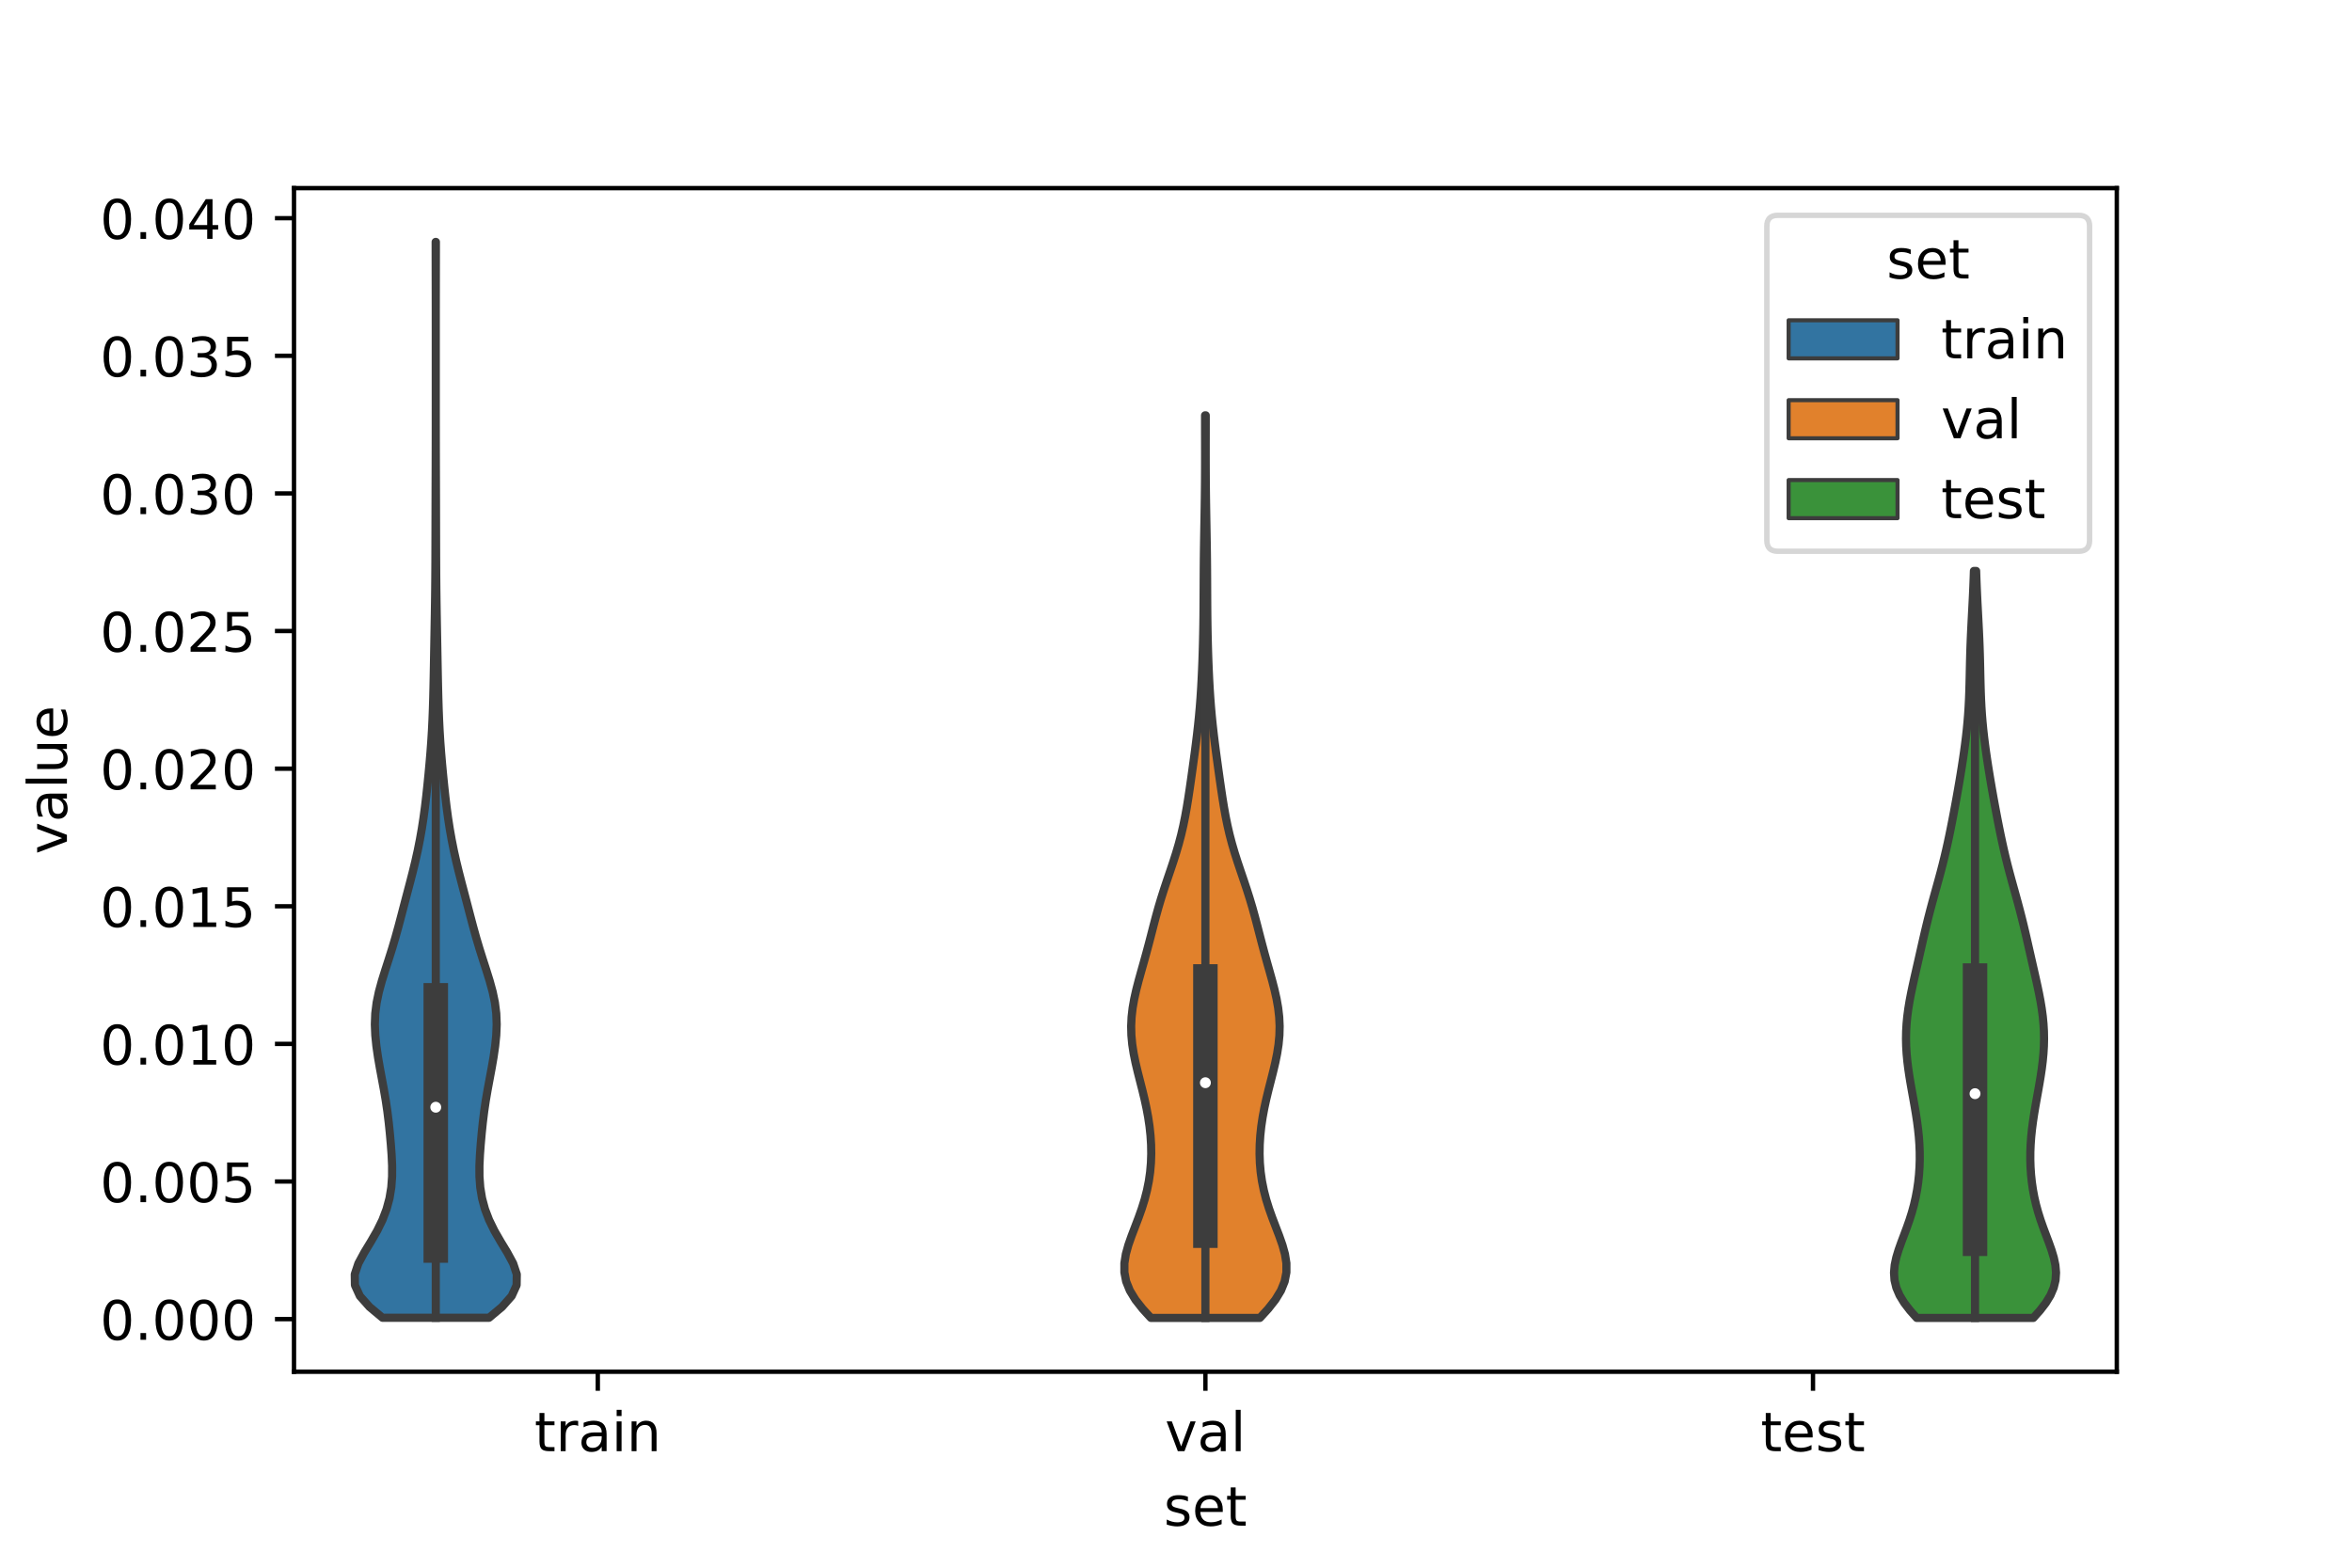 <?xml version="1.0" encoding="utf-8" standalone="no"?>
<!DOCTYPE svg PUBLIC "-//W3C//DTD SVG 1.1//EN"
  "http://www.w3.org/Graphics/SVG/1.1/DTD/svg11.dtd">
<!-- Created with matplotlib (https://matplotlib.org/) -->
<svg height="288pt" version="1.1" viewBox="0 0 432 288" width="432pt" xmlns="http://www.w3.org/2000/svg" xmlns:xlink="http://www.w3.org/1999/xlink">
 <defs>
  <style type="text/css">*{stroke-linecap:butt;stroke-linejoin:round;}</style>
 </defs>
 <g id="figure_1">
  <g id="patch_1">
   <path d="M 0 288 
L 432 288 
L 432 0 
L 0 0 
z
" style="fill:#ffffff;"/>
  </g>
  <g id="axes_1">
   <g id="patch_2">
    <path d="M 54 252 
L 388.8 252 
L 388.8 34.56 
L 54 34.56 
z
" style="fill:#ffffff;"/>
   </g>
   <g id="PolyCollection_1">
    <defs>
     <path d="M 89.821 -45.912 
L 70.259 -45.912 
L 67.872 -47.908 
L 66.1 -49.905 
L 65.191 -51.901 
L 65.16 -53.897 
L 65.825 -55.894 
L 66.901 -57.89 
L 68.115 -59.887 
L 69.267 -61.883 
L 70.245 -63.879 
L 71.006 -65.876 
L 71.543 -67.872 
L 71.871 -69.869 
L 72.017 -71.865 
L 72.021 -73.861 
L 71.928 -75.858 
L 71.779 -77.854 
L 71.6 -79.851 
L 71.393 -81.847 
L 71.147 -83.844 
L 70.851 -85.84 
L 70.508 -87.836 
L 70.137 -89.833 
L 69.766 -91.829 
L 69.422 -93.826 
L 69.134 -95.822 
L 68.931 -97.818 
L 68.851 -99.815 
L 68.927 -101.811 
L 69.178 -103.808 
L 69.595 -105.804 
L 70.14 -107.8 
L 70.762 -109.797 
L 71.407 -111.793 
L 72.036 -113.79 
L 72.628 -115.786 
L 73.182 -117.783 
L 73.71 -119.779 
L 74.231 -121.775 
L 74.756 -123.772 
L 75.282 -125.768 
L 75.797 -127.765 
L 76.283 -129.761 
L 76.728 -131.757 
L 77.125 -133.754 
L 77.477 -135.75 
L 77.785 -137.747 
L 78.054 -139.743 
L 78.291 -141.739 
L 78.506 -143.736 
L 78.705 -145.732 
L 78.891 -147.729 
L 79.061 -149.725 
L 79.21 -151.721 
L 79.334 -153.718 
L 79.432 -155.714 
L 79.51 -157.711 
L 79.571 -159.707 
L 79.62 -161.704 
L 79.662 -163.7 
L 79.7 -165.696 
L 79.736 -167.693 
L 79.772 -169.689 
L 79.808 -171.686 
L 79.844 -173.682 
L 79.879 -175.678 
L 79.91 -177.675 
L 79.935 -179.671 
L 79.954 -181.668 
L 79.967 -183.664 
L 79.977 -185.66 
L 79.983 -187.657 
L 79.988 -189.653 
L 79.993 -191.65 
L 79.998 -193.646 
L 80.003 -195.643 
L 80.009 -197.639 
L 80.015 -199.635 
L 80.022 -201.632 
L 80.028 -203.628 
L 80.033 -205.625 
L 80.036 -207.621 
L 80.038 -209.617 
L 80.039 -211.614 
L 80.04 -213.61 
L 80.04 -215.607 
L 80.04 -217.603 
L 80.04 -219.599 
L 80.04 -221.596 
L 80.04 -223.592 
L 80.04 -225.589 
L 80.04 -227.585 
L 80.039 -229.581 
L 80.038 -231.578 
L 80.036 -233.574 
L 80.032 -235.571 
L 80.028 -237.567 
L 80.024 -239.564 
L 80.021 -241.56 
L 80.019 -243.556 
L 80.061 -243.556 
L 80.061 -243.556 
L 80.059 -241.56 
L 80.056 -239.564 
L 80.052 -237.567 
L 80.048 -235.571 
L 80.044 -233.574 
L 80.042 -231.578 
L 80.041 -229.581 
L 80.04 -227.585 
L 80.04 -225.589 
L 80.04 -223.592 
L 80.04 -221.596 
L 80.04 -219.599 
L 80.04 -217.603 
L 80.04 -215.607 
L 80.04 -213.61 
L 80.041 -211.614 
L 80.042 -209.617 
L 80.044 -207.621 
L 80.047 -205.625 
L 80.052 -203.628 
L 80.058 -201.632 
L 80.065 -199.635 
L 80.071 -197.639 
L 80.077 -195.643 
L 80.082 -193.646 
L 80.087 -191.65 
L 80.092 -189.653 
L 80.097 -187.657 
L 80.103 -185.66 
L 80.113 -183.664 
L 80.126 -181.668 
L 80.145 -179.671 
L 80.17 -177.675 
L 80.201 -175.678 
L 80.236 -173.682 
L 80.272 -171.686 
L 80.308 -169.689 
L 80.344 -167.693 
L 80.38 -165.696 
L 80.418 -163.7 
L 80.46 -161.704 
L 80.509 -159.707 
L 80.57 -157.711 
L 80.648 -155.714 
L 80.746 -153.718 
L 80.87 -151.721 
L 81.019 -149.725 
L 81.189 -147.729 
L 81.375 -145.732 
L 81.574 -143.736 
L 81.789 -141.739 
L 82.026 -139.743 
L 82.295 -137.747 
L 82.603 -135.75 
L 82.955 -133.754 
L 83.352 -131.757 
L 83.797 -129.761 
L 84.283 -127.765 
L 84.798 -125.768 
L 85.324 -123.772 
L 85.849 -121.775 
L 86.37 -119.779 
L 86.898 -117.783 
L 87.452 -115.786 
L 88.044 -113.79 
L 88.673 -111.793 
L 89.318 -109.797 
L 89.94 -107.8 
L 90.485 -105.804 
L 90.902 -103.808 
L 91.153 -101.811 
L 91.229 -99.815 
L 91.149 -97.818 
L 90.946 -95.822 
L 90.658 -93.826 
L 90.314 -91.829 
L 89.943 -89.833 
L 89.572 -87.836 
L 89.229 -85.84 
L 88.933 -83.844 
L 88.687 -81.847 
L 88.48 -79.851 
L 88.301 -77.854 
L 88.152 -75.858 
L 88.059 -73.861 
L 88.063 -71.865 
L 88.209 -69.869 
L 88.537 -67.872 
L 89.074 -65.876 
L 89.835 -63.879 
L 90.813 -61.883 
L 91.965 -59.887 
L 93.179 -57.89 
L 94.255 -55.894 
L 94.92 -53.897 
L 94.889 -51.901 
L 93.98 -49.905 
L 92.208 -47.908 
L 89.821 -45.912 
z
" id="m0622075ce6" style="stroke:#3d3d3d;stroke-width:1.5;"/>
    </defs>
    <g clip-path="url(#pa94451544f)">
     <use style="fill:#3274a1;stroke:#3d3d3d;stroke-width:1.5;" x="0" xlink:href="#m0622075ce6" y="288"/>
    </g>
   </g>
   <g id="PolyCollection_2">
    <defs>
     <path d="M 231.411 -45.887 
L 211.389 -45.887 
L 209.859 -47.562 
L 208.542 -49.237 
L 207.521 -50.912 
L 206.844 -52.587 
L 206.52 -54.261 
L 206.52 -55.936 
L 206.789 -57.611 
L 207.255 -59.286 
L 207.844 -60.961 
L 208.486 -62.635 
L 209.125 -64.31 
L 209.719 -65.985 
L 210.241 -67.66 
L 210.673 -69.335 
L 211.01 -71.009 
L 211.25 -72.684 
L 211.396 -74.359 
L 211.452 -76.034 
L 211.425 -77.709 
L 211.319 -79.383 
L 211.14 -81.058 
L 210.892 -82.733 
L 210.581 -84.408 
L 210.217 -86.083 
L 209.813 -87.758 
L 209.386 -89.432 
L 208.961 -91.107 
L 208.564 -92.782 
L 208.223 -94.457 
L 207.963 -96.132 
L 207.806 -97.806 
L 207.764 -99.481 
L 207.842 -101.156 
L 208.034 -102.831 
L 208.329 -104.506 
L 208.705 -106.18 
L 209.138 -107.855 
L 209.603 -109.53 
L 210.076 -111.205 
L 210.541 -112.88 
L 210.99 -114.554 
L 211.426 -116.229 
L 211.857 -117.904 
L 212.298 -119.579 
L 212.763 -121.254 
L 213.261 -122.928 
L 213.793 -124.603 
L 214.351 -126.278 
L 214.921 -127.953 
L 215.483 -129.628 
L 216.018 -131.302 
L 216.51 -132.977 
L 216.952 -134.652 
L 217.34 -136.327 
L 217.681 -138.002 
L 217.982 -139.677 
L 218.254 -141.351 
L 218.506 -143.026 
L 218.747 -144.701 
L 218.982 -146.376 
L 219.213 -148.051 
L 219.439 -149.725 
L 219.657 -151.4 
L 219.863 -153.075 
L 220.053 -154.75 
L 220.224 -156.425 
L 220.373 -158.099 
L 220.502 -159.774 
L 220.612 -161.449 
L 220.704 -163.124 
L 220.783 -164.799 
L 220.851 -166.473 
L 220.908 -168.148 
L 220.956 -169.823 
L 220.994 -171.498 
L 221.024 -173.173 
L 221.046 -174.847 
L 221.06 -176.522 
L 221.07 -178.197 
L 221.078 -179.872 
L 221.086 -181.547 
L 221.096 -183.221 
L 221.111 -184.896 
L 221.131 -186.571 
L 221.156 -188.246 
L 221.184 -189.921 
L 221.214 -191.595 
L 221.244 -193.27 
L 221.272 -194.945 
L 221.297 -196.62 
L 221.316 -198.295 
L 221.331 -199.97 
L 221.34 -201.644 
L 221.344 -203.319 
L 221.345 -204.994 
L 221.343 -206.669 
L 221.34 -208.344 
L 221.339 -210.018 
L 221.339 -211.693 
L 221.461 -211.693 
L 221.461 -211.693 
L 221.461 -210.018 
L 221.46 -208.344 
L 221.457 -206.669 
L 221.455 -204.994 
L 221.456 -203.319 
L 221.46 -201.644 
L 221.469 -199.97 
L 221.484 -198.295 
L 221.503 -196.62 
L 221.528 -194.945 
L 221.556 -193.27 
L 221.586 -191.595 
L 221.616 -189.921 
L 221.644 -188.246 
L 221.669 -186.571 
L 221.689 -184.896 
L 221.704 -183.221 
L 221.714 -181.547 
L 221.722 -179.872 
L 221.73 -178.197 
L 221.74 -176.522 
L 221.754 -174.847 
L 221.776 -173.173 
L 221.806 -171.498 
L 221.844 -169.823 
L 221.892 -168.148 
L 221.949 -166.473 
L 222.017 -164.799 
L 222.096 -163.124 
L 222.188 -161.449 
L 222.298 -159.774 
L 222.427 -158.099 
L 222.576 -156.425 
L 222.747 -154.75 
L 222.937 -153.075 
L 223.143 -151.4 
L 223.361 -149.725 
L 223.587 -148.051 
L 223.818 -146.376 
L 224.053 -144.701 
L 224.294 -143.026 
L 224.546 -141.351 
L 224.818 -139.677 
L 225.119 -138.002 
L 225.46 -136.327 
L 225.848 -134.652 
L 226.29 -132.977 
L 226.782 -131.302 
L 227.317 -129.628 
L 227.879 -127.953 
L 228.449 -126.278 
L 229.007 -124.603 
L 229.539 -122.928 
L 230.037 -121.254 
L 230.502 -119.579 
L 230.943 -117.904 
L 231.374 -116.229 
L 231.81 -114.554 
L 232.259 -112.88 
L 232.724 -111.205 
L 233.197 -109.53 
L 233.662 -107.855 
L 234.095 -106.18 
L 234.471 -104.506 
L 234.766 -102.831 
L 234.958 -101.156 
L 235.036 -99.481 
L 234.994 -97.806 
L 234.837 -96.132 
L 234.577 -94.457 
L 234.236 -92.782 
L 233.839 -91.107 
L 233.414 -89.432 
L 232.987 -87.758 
L 232.583 -86.083 
L 232.219 -84.408 
L 231.908 -82.733 
L 231.66 -81.058 
L 231.481 -79.383 
L 231.375 -77.709 
L 231.348 -76.034 
L 231.404 -74.359 
L 231.55 -72.684 
L 231.79 -71.009 
L 232.127 -69.335 
L 232.559 -67.66 
L 233.081 -65.985 
L 233.675 -64.31 
L 234.314 -62.635 
L 234.956 -60.961 
L 235.545 -59.286 
L 236.011 -57.611 
L 236.28 -55.936 
L 236.28 -54.261 
L 235.956 -52.587 
L 235.279 -50.912 
L 234.258 -49.237 
L 232.941 -47.562 
L 231.411 -45.887 
z
" id="m1f9fba4e55" style="stroke:#3d3d3d;stroke-width:1.5;"/>
    </defs>
    <g clip-path="url(#pa94451544f)">
     <use style="fill:#e1812c;stroke:#3d3d3d;stroke-width:1.5;" x="0" xlink:href="#m1f9fba4e55" y="288"/>
    </g>
   </g>
   <g id="PolyCollection_3">
    <defs>
     <path d="M 373.468 -45.884 
L 352.052 -45.884 
L 350.816 -47.27 
L 349.751 -48.656 
L 348.906 -50.042 
L 348.311 -51.428 
L 347.973 -52.814 
L 347.88 -54.2 
L 348.001 -55.587 
L 348.295 -56.973 
L 348.712 -58.359 
L 349.204 -59.745 
L 349.727 -61.131 
L 350.244 -62.517 
L 350.731 -63.903 
L 351.168 -65.289 
L 351.548 -66.676 
L 351.867 -68.062 
L 352.126 -69.448 
L 352.327 -70.834 
L 352.473 -72.22 
L 352.566 -73.606 
L 352.608 -74.992 
L 352.6 -76.378 
L 352.544 -77.765 
L 352.443 -79.151 
L 352.3 -80.537 
L 352.121 -81.923 
L 351.911 -83.309 
L 351.68 -84.695 
L 351.435 -86.081 
L 351.185 -87.467 
L 350.94 -88.854 
L 350.71 -90.24 
L 350.503 -91.626 
L 350.33 -93.012 
L 350.198 -94.398 
L 350.113 -95.784 
L 350.082 -97.17 
L 350.107 -98.556 
L 350.188 -99.943 
L 350.323 -101.329 
L 350.509 -102.715 
L 350.738 -104.101 
L 351.003 -105.487 
L 351.293 -106.873 
L 351.599 -108.259 
L 351.913 -109.645 
L 352.23 -111.032 
L 352.545 -112.418 
L 352.859 -113.804 
L 353.173 -115.19 
L 353.492 -116.576 
L 353.821 -117.962 
L 354.162 -119.348 
L 354.518 -120.734 
L 354.887 -122.121 
L 355.267 -123.507 
L 355.653 -124.893 
L 356.036 -126.279 
L 356.412 -127.665 
L 356.774 -129.051 
L 357.119 -130.437 
L 357.446 -131.823 
L 357.756 -133.21 
L 358.051 -134.596 
L 358.333 -135.982 
L 358.606 -137.368 
L 358.871 -138.754 
L 359.13 -140.14 
L 359.382 -141.526 
L 359.628 -142.912 
L 359.867 -144.299 
L 360.098 -145.685 
L 360.321 -147.071 
L 360.534 -148.457 
L 360.736 -149.843 
L 360.924 -151.229 
L 361.097 -152.615 
L 361.251 -154.001 
L 361.384 -155.388 
L 361.496 -156.774 
L 361.586 -158.16 
L 361.656 -159.546 
L 361.709 -160.932 
L 361.749 -162.318 
L 361.782 -163.704 
L 361.811 -165.09 
L 361.843 -166.477 
L 361.88 -167.863 
L 361.925 -169.249 
L 361.98 -170.635 
L 362.042 -172.021 
L 362.111 -173.407 
L 362.183 -174.793 
L 362.256 -176.179 
L 362.328 -177.566 
L 362.395 -178.952 
L 362.455 -180.338 
L 362.509 -181.724 
L 362.556 -183.11 
L 362.964 -183.11 
L 362.964 -183.11 
L 363.011 -181.724 
L 363.065 -180.338 
L 363.125 -178.952 
L 363.192 -177.566 
L 363.264 -176.179 
L 363.337 -174.793 
L 363.409 -173.407 
L 363.478 -172.021 
L 363.54 -170.635 
L 363.595 -169.249 
L 363.64 -167.863 
L 363.677 -166.477 
L 363.709 -165.09 
L 363.738 -163.704 
L 363.771 -162.318 
L 363.811 -160.932 
L 363.864 -159.546 
L 363.934 -158.16 
L 364.024 -156.774 
L 364.136 -155.388 
L 364.269 -154.001 
L 364.423 -152.615 
L 364.596 -151.229 
L 364.784 -149.843 
L 364.986 -148.457 
L 365.199 -147.071 
L 365.422 -145.685 
L 365.653 -144.299 
L 365.892 -142.912 
L 366.138 -141.526 
L 366.39 -140.14 
L 366.649 -138.754 
L 366.914 -137.368 
L 367.187 -135.982 
L 367.469 -134.596 
L 367.764 -133.21 
L 368.074 -131.823 
L 368.401 -130.437 
L 368.746 -129.051 
L 369.108 -127.665 
L 369.484 -126.279 
L 369.867 -124.893 
L 370.253 -123.507 
L 370.633 -122.121 
L 371.002 -120.734 
L 371.358 -119.348 
L 371.699 -117.962 
L 372.028 -116.576 
L 372.347 -115.19 
L 372.661 -113.804 
L 372.975 -112.418 
L 373.29 -111.032 
L 373.607 -109.645 
L 373.921 -108.259 
L 374.227 -106.873 
L 374.517 -105.487 
L 374.782 -104.101 
L 375.011 -102.715 
L 375.197 -101.329 
L 375.332 -99.943 
L 375.413 -98.556 
L 375.438 -97.17 
L 375.407 -95.784 
L 375.322 -94.398 
L 375.19 -93.012 
L 375.017 -91.626 
L 374.81 -90.24 
L 374.58 -88.854 
L 374.335 -87.467 
L 374.085 -86.081 
L 373.84 -84.695 
L 373.609 -83.309 
L 373.399 -81.923 
L 373.22 -80.537 
L 373.077 -79.151 
L 372.976 -77.765 
L 372.92 -76.378 
L 372.912 -74.992 
L 372.954 -73.606 
L 373.047 -72.22 
L 373.193 -70.834 
L 373.394 -69.448 
L 373.653 -68.062 
L 373.972 -66.676 
L 374.352 -65.289 
L 374.789 -63.903 
L 375.276 -62.517 
L 375.793 -61.131 
L 376.316 -59.745 
L 376.808 -58.359 
L 377.225 -56.973 
L 377.519 -55.587 
L 377.64 -54.2 
L 377.547 -52.814 
L 377.209 -51.428 
L 376.614 -50.042 
L 375.769 -48.656 
L 374.704 -47.27 
L 373.468 -45.884 
z
" id="m6c5cd2574b" style="stroke:#3d3d3d;stroke-width:1.5;"/>
    </defs>
    <g clip-path="url(#pa94451544f)">
     <use style="fill:#3a923a;stroke:#3d3d3d;stroke-width:1.5;" x="0" xlink:href="#m6c5cd2574b" y="288"/>
    </g>
   </g>
   <g id="patch_3">
    <path clip-path="url(#pa94451544f)" d="M 109.8 242.334 
L 109.8 242.334 
L 109.8 242.334 
L 109.8 242.334 
z
" style="fill:#3274a1;stroke:#3d3d3d;stroke-linejoin:miter;stroke-width:0.75;"/>
   </g>
   <g id="patch_4">
    <path clip-path="url(#pa94451544f)" d="M 109.8 242.334 
L 109.8 242.334 
L 109.8 242.334 
L 109.8 242.334 
z
" style="fill:#e1812c;stroke:#3d3d3d;stroke-linejoin:miter;stroke-width:0.75;"/>
   </g>
   <g id="patch_5">
    <path clip-path="url(#pa94451544f)" d="M 109.8 242.334 
L 109.8 242.334 
L 109.8 242.334 
L 109.8 242.334 
z
" style="fill:#3a923a;stroke:#3d3d3d;stroke-linejoin:miter;stroke-width:0.75;"/>
   </g>
   <g id="matplotlib.axis_1">
    <g id="xtick_1">
     <g id="line2d_1">
      <defs>
       <path d="M 0 0 
L 0 3.5 
" id="m303610c704" style="stroke:#000000;stroke-width:0.8;"/>
      </defs>
      <g>
       <use style="stroke:#000000;stroke-width:0.8;" x="109.8" xlink:href="#m303610c704" y="252"/>
      </g>
     </g>
     <g id="text_1">
      <!-- train -->
      <g transform="translate(98.162 266.598)scale(0.1 -0.1)">
       <defs>
        <path d="M 18.312 70.219 
L 18.312 54.688 
L 36.812 54.688 
L 36.812 47.703 
L 18.312 47.703 
L 18.312 18.016 
Q 18.312 11.328 20.141 9.422 
Q 21.969 7.516 27.594 7.516 
L 36.812 7.516 
L 36.812 0 
L 27.594 0 
Q 17.188 0 13.234 3.875 
Q 9.281 7.766 9.281 18.016 
L 9.281 47.703 
L 2.688 47.703 
L 2.688 54.688 
L 9.281 54.688 
L 9.281 70.219 
z
" id="DejaVuSans-116"/>
        <path d="M 41.109 46.297 
Q 39.594 47.172 37.812 47.578 
Q 36.031 48 33.891 48 
Q 26.266 48 22.188 43.047 
Q 18.109 38.094 18.109 28.812 
L 18.109 0 
L 9.078 0 
L 9.078 54.688 
L 18.109 54.688 
L 18.109 46.188 
Q 20.953 51.172 25.484 53.578 
Q 30.031 56 36.531 56 
Q 37.453 56 38.578 55.875 
Q 39.703 55.766 41.062 55.516 
z
" id="DejaVuSans-114"/>
        <path d="M 34.281 27.484 
Q 23.391 27.484 19.188 25 
Q 14.984 22.516 14.984 16.5 
Q 14.984 11.719 18.141 8.906 
Q 21.297 6.109 26.703 6.109 
Q 34.188 6.109 38.703 11.406 
Q 43.219 16.703 43.219 25.484 
L 43.219 27.484 
z
M 52.203 31.203 
L 52.203 0 
L 43.219 0 
L 43.219 8.297 
Q 40.141 3.328 35.547 0.953 
Q 30.953 -1.422 24.312 -1.422 
Q 15.922 -1.422 10.953 3.297 
Q 6 8.016 6 15.922 
Q 6 25.141 12.172 29.828 
Q 18.359 34.516 30.609 34.516 
L 43.219 34.516 
L 43.219 35.406 
Q 43.219 41.609 39.141 45 
Q 35.062 48.391 27.688 48.391 
Q 23 48.391 18.547 47.266 
Q 14.109 46.141 10.016 43.891 
L 10.016 52.203 
Q 14.938 54.109 19.578 55.047 
Q 24.219 56 28.609 56 
Q 40.484 56 46.344 49.844 
Q 52.203 43.703 52.203 31.203 
z
" id="DejaVuSans-97"/>
        <path d="M 9.422 54.688 
L 18.406 54.688 
L 18.406 0 
L 9.422 0 
z
M 9.422 75.984 
L 18.406 75.984 
L 18.406 64.594 
L 9.422 64.594 
z
" id="DejaVuSans-105"/>
        <path d="M 54.891 33.016 
L 54.891 0 
L 45.906 0 
L 45.906 32.719 
Q 45.906 40.484 42.875 44.328 
Q 39.844 48.188 33.797 48.188 
Q 26.516 48.188 22.312 43.547 
Q 18.109 38.922 18.109 30.906 
L 18.109 0 
L 9.078 0 
L 9.078 54.688 
L 18.109 54.688 
L 18.109 46.188 
Q 21.344 51.125 25.703 53.562 
Q 30.078 56 35.797 56 
Q 45.219 56 50.047 50.172 
Q 54.891 44.344 54.891 33.016 
z
" id="DejaVuSans-110"/>
       </defs>
       <use xlink:href="#DejaVuSans-116"/>
       <use x="39.209" xlink:href="#DejaVuSans-114"/>
       <use x="80.322" xlink:href="#DejaVuSans-97"/>
       <use x="141.602" xlink:href="#DejaVuSans-105"/>
       <use x="169.385" xlink:href="#DejaVuSans-110"/>
      </g>
     </g>
    </g>
    <g id="xtick_2">
     <g id="line2d_2">
      <g>
       <use style="stroke:#000000;stroke-width:0.8;" x="221.4" xlink:href="#m303610c704" y="252"/>
      </g>
     </g>
     <g id="text_2">
      <!-- val -->
      <g transform="translate(213.988 266.598)scale(0.1 -0.1)">
       <defs>
        <path d="M 2.984 54.688 
L 12.5 54.688 
L 29.594 8.797 
L 46.688 54.688 
L 56.203 54.688 
L 35.688 0 
L 23.484 0 
z
" id="DejaVuSans-118"/>
        <path d="M 9.422 75.984 
L 18.406 75.984 
L 18.406 0 
L 9.422 0 
z
" id="DejaVuSans-108"/>
       </defs>
       <use xlink:href="#DejaVuSans-118"/>
       <use x="59.18" xlink:href="#DejaVuSans-97"/>
       <use x="120.459" xlink:href="#DejaVuSans-108"/>
      </g>
     </g>
    </g>
    <g id="xtick_3">
     <g id="line2d_3">
      <g>
       <use style="stroke:#000000;stroke-width:0.8;" x="333" xlink:href="#m303610c704" y="252"/>
      </g>
     </g>
     <g id="text_3">
      <!-- test -->
      <g transform="translate(323.398 266.598)scale(0.1 -0.1)">
       <defs>
        <path d="M 56.203 29.594 
L 56.203 25.203 
L 14.891 25.203 
Q 15.484 15.922 20.484 11.062 
Q 25.484 6.203 34.422 6.203 
Q 39.594 6.203 44.453 7.469 
Q 49.312 8.734 54.109 11.281 
L 54.109 2.781 
Q 49.266 0.734 44.188 -0.344 
Q 39.109 -1.422 33.891 -1.422 
Q 20.797 -1.422 13.156 6.188 
Q 5.516 13.812 5.516 26.812 
Q 5.516 40.234 12.766 48.109 
Q 20.016 56 32.328 56 
Q 43.359 56 49.781 48.891 
Q 56.203 41.797 56.203 29.594 
z
M 47.219 32.234 
Q 47.125 39.594 43.094 43.984 
Q 39.062 48.391 32.422 48.391 
Q 24.906 48.391 20.391 44.141 
Q 15.875 39.891 15.188 32.172 
z
" id="DejaVuSans-101"/>
        <path d="M 44.281 53.078 
L 44.281 44.578 
Q 40.484 46.531 36.375 47.5 
Q 32.281 48.484 27.875 48.484 
Q 21.188 48.484 17.844 46.438 
Q 14.5 44.391 14.5 40.281 
Q 14.5 37.156 16.891 35.375 
Q 19.281 33.594 26.516 31.984 
L 29.594 31.297 
Q 39.156 29.25 43.188 25.516 
Q 47.219 21.781 47.219 15.094 
Q 47.219 7.469 41.188 3.016 
Q 35.156 -1.422 24.609 -1.422 
Q 20.219 -1.422 15.453 -0.562 
Q 10.688 0.297 5.422 2 
L 5.422 11.281 
Q 10.406 8.688 15.234 7.391 
Q 20.062 6.109 24.812 6.109 
Q 31.156 6.109 34.562 8.281 
Q 37.984 10.453 37.984 14.406 
Q 37.984 18.062 35.516 20.016 
Q 33.062 21.969 24.703 23.781 
L 21.578 24.516 
Q 13.234 26.266 9.516 29.906 
Q 5.812 33.547 5.812 39.891 
Q 5.812 47.609 11.281 51.797 
Q 16.75 56 26.812 56 
Q 31.781 56 36.172 55.266 
Q 40.578 54.547 44.281 53.078 
z
" id="DejaVuSans-115"/>
       </defs>
       <use xlink:href="#DejaVuSans-116"/>
       <use x="39.209" xlink:href="#DejaVuSans-101"/>
       <use x="100.732" xlink:href="#DejaVuSans-115"/>
       <use x="152.832" xlink:href="#DejaVuSans-116"/>
      </g>
     </g>
    </g>
    <g id="text_4">
     <!-- set -->
     <g transform="translate(213.759 280.277)scale(0.1 -0.1)">
      <use xlink:href="#DejaVuSans-115"/>
      <use x="52.1" xlink:href="#DejaVuSans-101"/>
      <use x="113.623" xlink:href="#DejaVuSans-116"/>
     </g>
    </g>
   </g>
   <g id="matplotlib.axis_2">
    <g id="ytick_1">
     <g id="line2d_4">
      <defs>
       <path d="M 0 0 
L -3.5 0 
" id="m123968b1c6" style="stroke:#000000;stroke-width:0.8;"/>
      </defs>
      <g>
       <use style="stroke:#000000;stroke-width:0.8;" x="54" xlink:href="#m123968b1c6" y="242.334"/>
      </g>
     </g>
     <g id="text_5">
      <!-- 0.000 -->
      <g transform="translate(18.372 246.134)scale(0.1 -0.1)">
       <defs>
        <path d="M 31.781 66.406 
Q 24.172 66.406 20.328 58.906 
Q 16.5 51.422 16.5 36.375 
Q 16.5 21.391 20.328 13.891 
Q 24.172 6.391 31.781 6.391 
Q 39.453 6.391 43.281 13.891 
Q 47.125 21.391 47.125 36.375 
Q 47.125 51.422 43.281 58.906 
Q 39.453 66.406 31.781 66.406 
z
M 31.781 74.219 
Q 44.047 74.219 50.516 64.516 
Q 56.984 54.828 56.984 36.375 
Q 56.984 17.969 50.516 8.266 
Q 44.047 -1.422 31.781 -1.422 
Q 19.531 -1.422 13.062 8.266 
Q 6.594 17.969 6.594 36.375 
Q 6.594 54.828 13.062 64.516 
Q 19.531 74.219 31.781 74.219 
z
" id="DejaVuSans-48"/>
        <path d="M 10.688 12.406 
L 21 12.406 
L 21 0 
L 10.688 0 
z
" id="DejaVuSans-46"/>
       </defs>
       <use xlink:href="#DejaVuSans-48"/>
       <use x="63.623" xlink:href="#DejaVuSans-46"/>
       <use x="95.41" xlink:href="#DejaVuSans-48"/>
       <use x="159.033" xlink:href="#DejaVuSans-48"/>
       <use x="222.656" xlink:href="#DejaVuSans-48"/>
      </g>
     </g>
    </g>
    <g id="ytick_2">
     <g id="line2d_5">
      <g>
       <use style="stroke:#000000;stroke-width:0.8;" x="54" xlink:href="#m123968b1c6" y="217.053"/>
      </g>
     </g>
     <g id="text_6">
      <!-- 0.005 -->
      <g transform="translate(18.372 220.852)scale(0.1 -0.1)">
       <defs>
        <path d="M 10.797 72.906 
L 49.516 72.906 
L 49.516 64.594 
L 19.828 64.594 
L 19.828 46.734 
Q 21.969 47.469 24.109 47.828 
Q 26.266 48.188 28.422 48.188 
Q 40.625 48.188 47.75 41.5 
Q 54.891 34.812 54.891 23.391 
Q 54.891 11.625 47.562 5.094 
Q 40.234 -1.422 26.906 -1.422 
Q 22.312 -1.422 17.547 -0.641 
Q 12.797 0.141 7.719 1.703 
L 7.719 11.625 
Q 12.109 9.234 16.797 8.062 
Q 21.484 6.891 26.703 6.891 
Q 35.156 6.891 40.078 11.328 
Q 45.016 15.766 45.016 23.391 
Q 45.016 31 40.078 35.438 
Q 35.156 39.891 26.703 39.891 
Q 22.75 39.891 18.812 39.016 
Q 14.891 38.141 10.797 36.281 
z
" id="DejaVuSans-53"/>
       </defs>
       <use xlink:href="#DejaVuSans-48"/>
       <use x="63.623" xlink:href="#DejaVuSans-46"/>
       <use x="95.41" xlink:href="#DejaVuSans-48"/>
       <use x="159.033" xlink:href="#DejaVuSans-48"/>
       <use x="222.656" xlink:href="#DejaVuSans-53"/>
      </g>
     </g>
    </g>
    <g id="ytick_3">
     <g id="line2d_6">
      <g>
       <use style="stroke:#000000;stroke-width:0.8;" x="54" xlink:href="#m123968b1c6" y="191.772"/>
      </g>
     </g>
     <g id="text_7">
      <!-- 0.010 -->
      <g transform="translate(18.372 195.571)scale(0.1 -0.1)">
       <defs>
        <path d="M 12.406 8.297 
L 28.516 8.297 
L 28.516 63.922 
L 10.984 60.406 
L 10.984 69.391 
L 28.422 72.906 
L 38.281 72.906 
L 38.281 8.297 
L 54.391 8.297 
L 54.391 0 
L 12.406 0 
z
" id="DejaVuSans-49"/>
       </defs>
       <use xlink:href="#DejaVuSans-48"/>
       <use x="63.623" xlink:href="#DejaVuSans-46"/>
       <use x="95.41" xlink:href="#DejaVuSans-48"/>
       <use x="159.033" xlink:href="#DejaVuSans-49"/>
       <use x="222.656" xlink:href="#DejaVuSans-48"/>
      </g>
     </g>
    </g>
    <g id="ytick_4">
     <g id="line2d_7">
      <g>
       <use style="stroke:#000000;stroke-width:0.8;" x="54" xlink:href="#m123968b1c6" y="166.491"/>
      </g>
     </g>
     <g id="text_8">
      <!-- 0.015 -->
      <g transform="translate(18.372 170.29)scale(0.1 -0.1)">
       <use xlink:href="#DejaVuSans-48"/>
       <use x="63.623" xlink:href="#DejaVuSans-46"/>
       <use x="95.41" xlink:href="#DejaVuSans-48"/>
       <use x="159.033" xlink:href="#DejaVuSans-49"/>
       <use x="222.656" xlink:href="#DejaVuSans-53"/>
      </g>
     </g>
    </g>
    <g id="ytick_5">
     <g id="line2d_8">
      <g>
       <use style="stroke:#000000;stroke-width:0.8;" x="54" xlink:href="#m123968b1c6" y="141.209"/>
      </g>
     </g>
     <g id="text_9">
      <!-- 0.020 -->
      <g transform="translate(18.372 145.008)scale(0.1 -0.1)">
       <defs>
        <path d="M 19.188 8.297 
L 53.609 8.297 
L 53.609 0 
L 7.328 0 
L 7.328 8.297 
Q 12.938 14.109 22.625 23.891 
Q 32.328 33.688 34.812 36.531 
Q 39.547 41.844 41.422 45.531 
Q 43.312 49.219 43.312 52.781 
Q 43.312 58.594 39.234 62.25 
Q 35.156 65.922 28.609 65.922 
Q 23.969 65.922 18.812 64.312 
Q 13.672 62.703 7.812 59.422 
L 7.812 69.391 
Q 13.766 71.781 18.938 73 
Q 24.125 74.219 28.422 74.219 
Q 39.75 74.219 46.484 68.547 
Q 53.219 62.891 53.219 53.422 
Q 53.219 48.922 51.531 44.891 
Q 49.859 40.875 45.406 35.406 
Q 44.188 33.984 37.641 27.219 
Q 31.109 20.453 19.188 8.297 
z
" id="DejaVuSans-50"/>
       </defs>
       <use xlink:href="#DejaVuSans-48"/>
       <use x="63.623" xlink:href="#DejaVuSans-46"/>
       <use x="95.41" xlink:href="#DejaVuSans-48"/>
       <use x="159.033" xlink:href="#DejaVuSans-50"/>
       <use x="222.656" xlink:href="#DejaVuSans-48"/>
      </g>
     </g>
    </g>
    <g id="ytick_6">
     <g id="line2d_9">
      <g>
       <use style="stroke:#000000;stroke-width:0.8;" x="54" xlink:href="#m123968b1c6" y="115.928"/>
      </g>
     </g>
     <g id="text_10">
      <!-- 0.025 -->
      <g transform="translate(18.372 119.727)scale(0.1 -0.1)">
       <use xlink:href="#DejaVuSans-48"/>
       <use x="63.623" xlink:href="#DejaVuSans-46"/>
       <use x="95.41" xlink:href="#DejaVuSans-48"/>
       <use x="159.033" xlink:href="#DejaVuSans-50"/>
       <use x="222.656" xlink:href="#DejaVuSans-53"/>
      </g>
     </g>
    </g>
    <g id="ytick_7">
     <g id="line2d_10">
      <g>
       <use style="stroke:#000000;stroke-width:0.8;" x="54" xlink:href="#m123968b1c6" y="90.647"/>
      </g>
     </g>
     <g id="text_11">
      <!-- 0.030 -->
      <g transform="translate(18.372 94.446)scale(0.1 -0.1)">
       <defs>
        <path d="M 40.578 39.312 
Q 47.656 37.797 51.625 33 
Q 55.609 28.219 55.609 21.188 
Q 55.609 10.406 48.188 4.484 
Q 40.766 -1.422 27.094 -1.422 
Q 22.516 -1.422 17.656 -0.516 
Q 12.797 0.391 7.625 2.203 
L 7.625 11.719 
Q 11.719 9.328 16.594 8.109 
Q 21.484 6.891 26.812 6.891 
Q 36.078 6.891 40.938 10.547 
Q 45.797 14.203 45.797 21.188 
Q 45.797 27.641 41.281 31.266 
Q 36.766 34.906 28.719 34.906 
L 20.219 34.906 
L 20.219 43.016 
L 29.109 43.016 
Q 36.375 43.016 40.234 45.922 
Q 44.094 48.828 44.094 54.297 
Q 44.094 59.906 40.109 62.906 
Q 36.141 65.922 28.719 65.922 
Q 24.656 65.922 20.016 65.031 
Q 15.375 64.156 9.812 62.312 
L 9.812 71.094 
Q 15.438 72.656 20.344 73.438 
Q 25.25 74.219 29.594 74.219 
Q 40.828 74.219 47.359 69.109 
Q 53.906 64.016 53.906 55.328 
Q 53.906 49.266 50.438 45.094 
Q 46.969 40.922 40.578 39.312 
z
" id="DejaVuSans-51"/>
       </defs>
       <use xlink:href="#DejaVuSans-48"/>
       <use x="63.623" xlink:href="#DejaVuSans-46"/>
       <use x="95.41" xlink:href="#DejaVuSans-48"/>
       <use x="159.033" xlink:href="#DejaVuSans-51"/>
       <use x="222.656" xlink:href="#DejaVuSans-48"/>
      </g>
     </g>
    </g>
    <g id="ytick_8">
     <g id="line2d_11">
      <g>
       <use style="stroke:#000000;stroke-width:0.8;" x="54" xlink:href="#m123968b1c6" y="65.365"/>
      </g>
     </g>
     <g id="text_12">
      <!-- 0.035 -->
      <g transform="translate(18.372 69.165)scale(0.1 -0.1)">
       <use xlink:href="#DejaVuSans-48"/>
       <use x="63.623" xlink:href="#DejaVuSans-46"/>
       <use x="95.41" xlink:href="#DejaVuSans-48"/>
       <use x="159.033" xlink:href="#DejaVuSans-51"/>
       <use x="222.656" xlink:href="#DejaVuSans-53"/>
      </g>
     </g>
    </g>
    <g id="ytick_9">
     <g id="line2d_12">
      <g>
       <use style="stroke:#000000;stroke-width:0.8;" x="54" xlink:href="#m123968b1c6" y="40.084"/>
      </g>
     </g>
     <g id="text_13">
      <!-- 0.040 -->
      <g transform="translate(18.372 43.883)scale(0.1 -0.1)">
       <defs>
        <path d="M 37.797 64.312 
L 12.891 25.391 
L 37.797 25.391 
z
M 35.203 72.906 
L 47.609 72.906 
L 47.609 25.391 
L 58.016 25.391 
L 58.016 17.188 
L 47.609 17.188 
L 47.609 0 
L 37.797 0 
L 37.797 17.188 
L 4.891 17.188 
L 4.891 26.703 
z
" id="DejaVuSans-52"/>
       </defs>
       <use xlink:href="#DejaVuSans-48"/>
       <use x="63.623" xlink:href="#DejaVuSans-46"/>
       <use x="95.41" xlink:href="#DejaVuSans-48"/>
       <use x="159.033" xlink:href="#DejaVuSans-52"/>
       <use x="222.656" xlink:href="#DejaVuSans-48"/>
      </g>
     </g>
    </g>
    <g id="text_14">
     <!-- value -->
     <g transform="translate(12.292 156.938)rotate(-90)scale(0.1 -0.1)">
      <defs>
       <path d="M 8.5 21.578 
L 8.5 54.688 
L 17.484 54.688 
L 17.484 21.922 
Q 17.484 14.156 20.5 10.266 
Q 23.531 6.391 29.594 6.391 
Q 36.859 6.391 41.078 11.031 
Q 45.312 15.672 45.312 23.688 
L 45.312 54.688 
L 54.297 54.688 
L 54.297 0 
L 45.312 0 
L 45.312 8.406 
Q 42.047 3.422 37.719 1 
Q 33.406 -1.422 27.688 -1.422 
Q 18.266 -1.422 13.375 4.438 
Q 8.5 10.297 8.5 21.578 
z
M 31.109 56 
z
" id="DejaVuSans-117"/>
      </defs>
      <use xlink:href="#DejaVuSans-118"/>
      <use x="59.18" xlink:href="#DejaVuSans-97"/>
      <use x="120.459" xlink:href="#DejaVuSans-108"/>
      <use x="148.242" xlink:href="#DejaVuSans-117"/>
      <use x="211.621" xlink:href="#DejaVuSans-101"/>
     </g>
    </g>
   </g>
   <g id="line2d_13">
    <path clip-path="url(#pa94451544f)" d="M 80.04 242.088 
L 80.04 114.944 
" style="fill:none;stroke:#3d3d3d;stroke-linecap:square;stroke-width:1.5;"/>
   </g>
   <g id="line2d_14">
    <path clip-path="url(#pa94451544f)" d="M 80.04 229.738 
L 80.04 182.843 
" style="fill:none;stroke:#3d3d3d;stroke-linecap:square;stroke-width:4.5;"/>
   </g>
   <g id="line2d_15">
    <path clip-path="url(#pa94451544f)" d="M 221.4 242.113 
L 221.4 108.356 
" style="fill:none;stroke:#3d3d3d;stroke-linecap:square;stroke-width:1.5;"/>
   </g>
   <g id="line2d_16">
    <path clip-path="url(#pa94451544f)" d="M 221.4 227.014 
L 221.4 179.385 
" style="fill:none;stroke:#3d3d3d;stroke-linecap:square;stroke-width:4.5;"/>
   </g>
   <g id="line2d_17">
    <path clip-path="url(#pa94451544f)" d="M 362.76 242.116 
L 362.76 111.787 
" style="fill:none;stroke:#3d3d3d;stroke-linecap:square;stroke-width:1.5;"/>
   </g>
   <g id="line2d_18">
    <path clip-path="url(#pa94451544f)" d="M 362.76 228.49 
L 362.76 179.216 
" style="fill:none;stroke:#3d3d3d;stroke-linecap:square;stroke-width:4.5;"/>
   </g>
   <g id="patch_6">
    <path d="M 54 252 
L 54 34.56 
" style="fill:none;stroke:#000000;stroke-linecap:square;stroke-linejoin:miter;stroke-width:0.8;"/>
   </g>
   <g id="patch_7">
    <path d="M 388.8 252 
L 388.8 34.56 
" style="fill:none;stroke:#000000;stroke-linecap:square;stroke-linejoin:miter;stroke-width:0.8;"/>
   </g>
   <g id="patch_8">
    <path d="M 54 252 
L 388.8 252 
" style="fill:none;stroke:#000000;stroke-linecap:square;stroke-linejoin:miter;stroke-width:0.8;"/>
   </g>
   <g id="patch_9">
    <path d="M 54 34.56 
L 388.8 34.56 
" style="fill:none;stroke:#000000;stroke-linecap:square;stroke-linejoin:miter;stroke-width:0.8;"/>
   </g>
   <g id="PathCollection_1">
    <defs>
     <path d="M 0 1.5 
C 0.398 1.5 0.779 1.342 1.061 1.061 
C 1.342 0.779 1.5 0.398 1.5 0 
C 1.5 -0.398 1.342 -0.779 1.061 -1.061 
C 0.779 -1.342 0.398 -1.5 0 -1.5 
C -0.398 -1.5 -0.779 -1.342 -1.061 -1.061 
C -1.342 -0.779 -1.5 -0.398 -1.5 0 
C -1.5 0.398 -1.342 0.779 -1.061 1.061 
C -0.779 1.342 -0.398 1.5 0 1.5 
z
" id="maa242274da" style="stroke:#3d3d3d;"/>
    </defs>
    <g clip-path="url(#pa94451544f)">
     <use style="fill:#ffffff;stroke:#3d3d3d;" x="80.04" xlink:href="#maa242274da" y="203.409"/>
    </g>
   </g>
   <g id="PathCollection_2">
    <g clip-path="url(#pa94451544f)">
     <use style="fill:#ffffff;stroke:#3d3d3d;" x="221.4" xlink:href="#maa242274da" y="198.905"/>
    </g>
   </g>
   <g id="PathCollection_3">
    <g clip-path="url(#pa94451544f)">
     <use style="fill:#ffffff;stroke:#3d3d3d;" x="362.76" xlink:href="#maa242274da" y="200.918"/>
    </g>
   </g>
   <g id="legend_1">
    <g id="patch_10">
     <path d="M 326.525 101.272 
L 381.8 101.272 
Q 383.8 101.272 383.8 99.272 
L 383.8 41.56 
Q 383.8 39.56 381.8 39.56 
L 326.525 39.56 
Q 324.525 39.56 324.525 41.56 
L 324.525 99.272 
Q 324.525 101.272 326.525 101.272 
z
" style="fill:#ffffff;opacity:0.8;stroke:#cccccc;stroke-linejoin:miter;"/>
    </g>
    <g id="text_15">
     <!-- set -->
     <g transform="translate(346.521 51.158)scale(0.1 -0.1)">
      <use xlink:href="#DejaVuSans-115"/>
      <use x="52.1" xlink:href="#DejaVuSans-101"/>
      <use x="113.623" xlink:href="#DejaVuSans-116"/>
     </g>
    </g>
    <g id="patch_11">
     <path d="M 328.525 65.837 
L 348.525 65.837 
L 348.525 58.837 
L 328.525 58.837 
z
" style="fill:#3274a1;stroke:#3d3d3d;stroke-linejoin:miter;stroke-width:0.75;"/>
    </g>
    <g id="text_16">
     <!-- train -->
     <g transform="translate(356.525 65.837)scale(0.1 -0.1)">
      <use xlink:href="#DejaVuSans-116"/>
      <use x="39.209" xlink:href="#DejaVuSans-114"/>
      <use x="80.322" xlink:href="#DejaVuSans-97"/>
      <use x="141.602" xlink:href="#DejaVuSans-105"/>
      <use x="169.385" xlink:href="#DejaVuSans-110"/>
     </g>
    </g>
    <g id="patch_12">
     <path d="M 328.525 80.515 
L 348.525 80.515 
L 348.525 73.515 
L 328.525 73.515 
z
" style="fill:#e1812c;stroke:#3d3d3d;stroke-linejoin:miter;stroke-width:0.75;"/>
    </g>
    <g id="text_17">
     <!-- val -->
     <g transform="translate(356.525 80.515)scale(0.1 -0.1)">
      <use xlink:href="#DejaVuSans-118"/>
      <use x="59.18" xlink:href="#DejaVuSans-97"/>
      <use x="120.459" xlink:href="#DejaVuSans-108"/>
     </g>
    </g>
    <g id="patch_13">
     <path d="M 328.525 95.193 
L 348.525 95.193 
L 348.525 88.193 
L 328.525 88.193 
z
" style="fill:#3a923a;stroke:#3d3d3d;stroke-linejoin:miter;stroke-width:0.75;"/>
    </g>
    <g id="text_18">
     <!-- test -->
     <g transform="translate(356.525 95.193)scale(0.1 -0.1)">
      <use xlink:href="#DejaVuSans-116"/>
      <use x="39.209" xlink:href="#DejaVuSans-101"/>
      <use x="100.732" xlink:href="#DejaVuSans-115"/>
      <use x="152.832" xlink:href="#DejaVuSans-116"/>
     </g>
    </g>
   </g>
  </g>
 </g>
 <defs>
  <clipPath id="pa94451544f">
   <rect height="217.44" width="334.8" x="54" y="34.56"/>
  </clipPath>
 </defs>
</svg>
